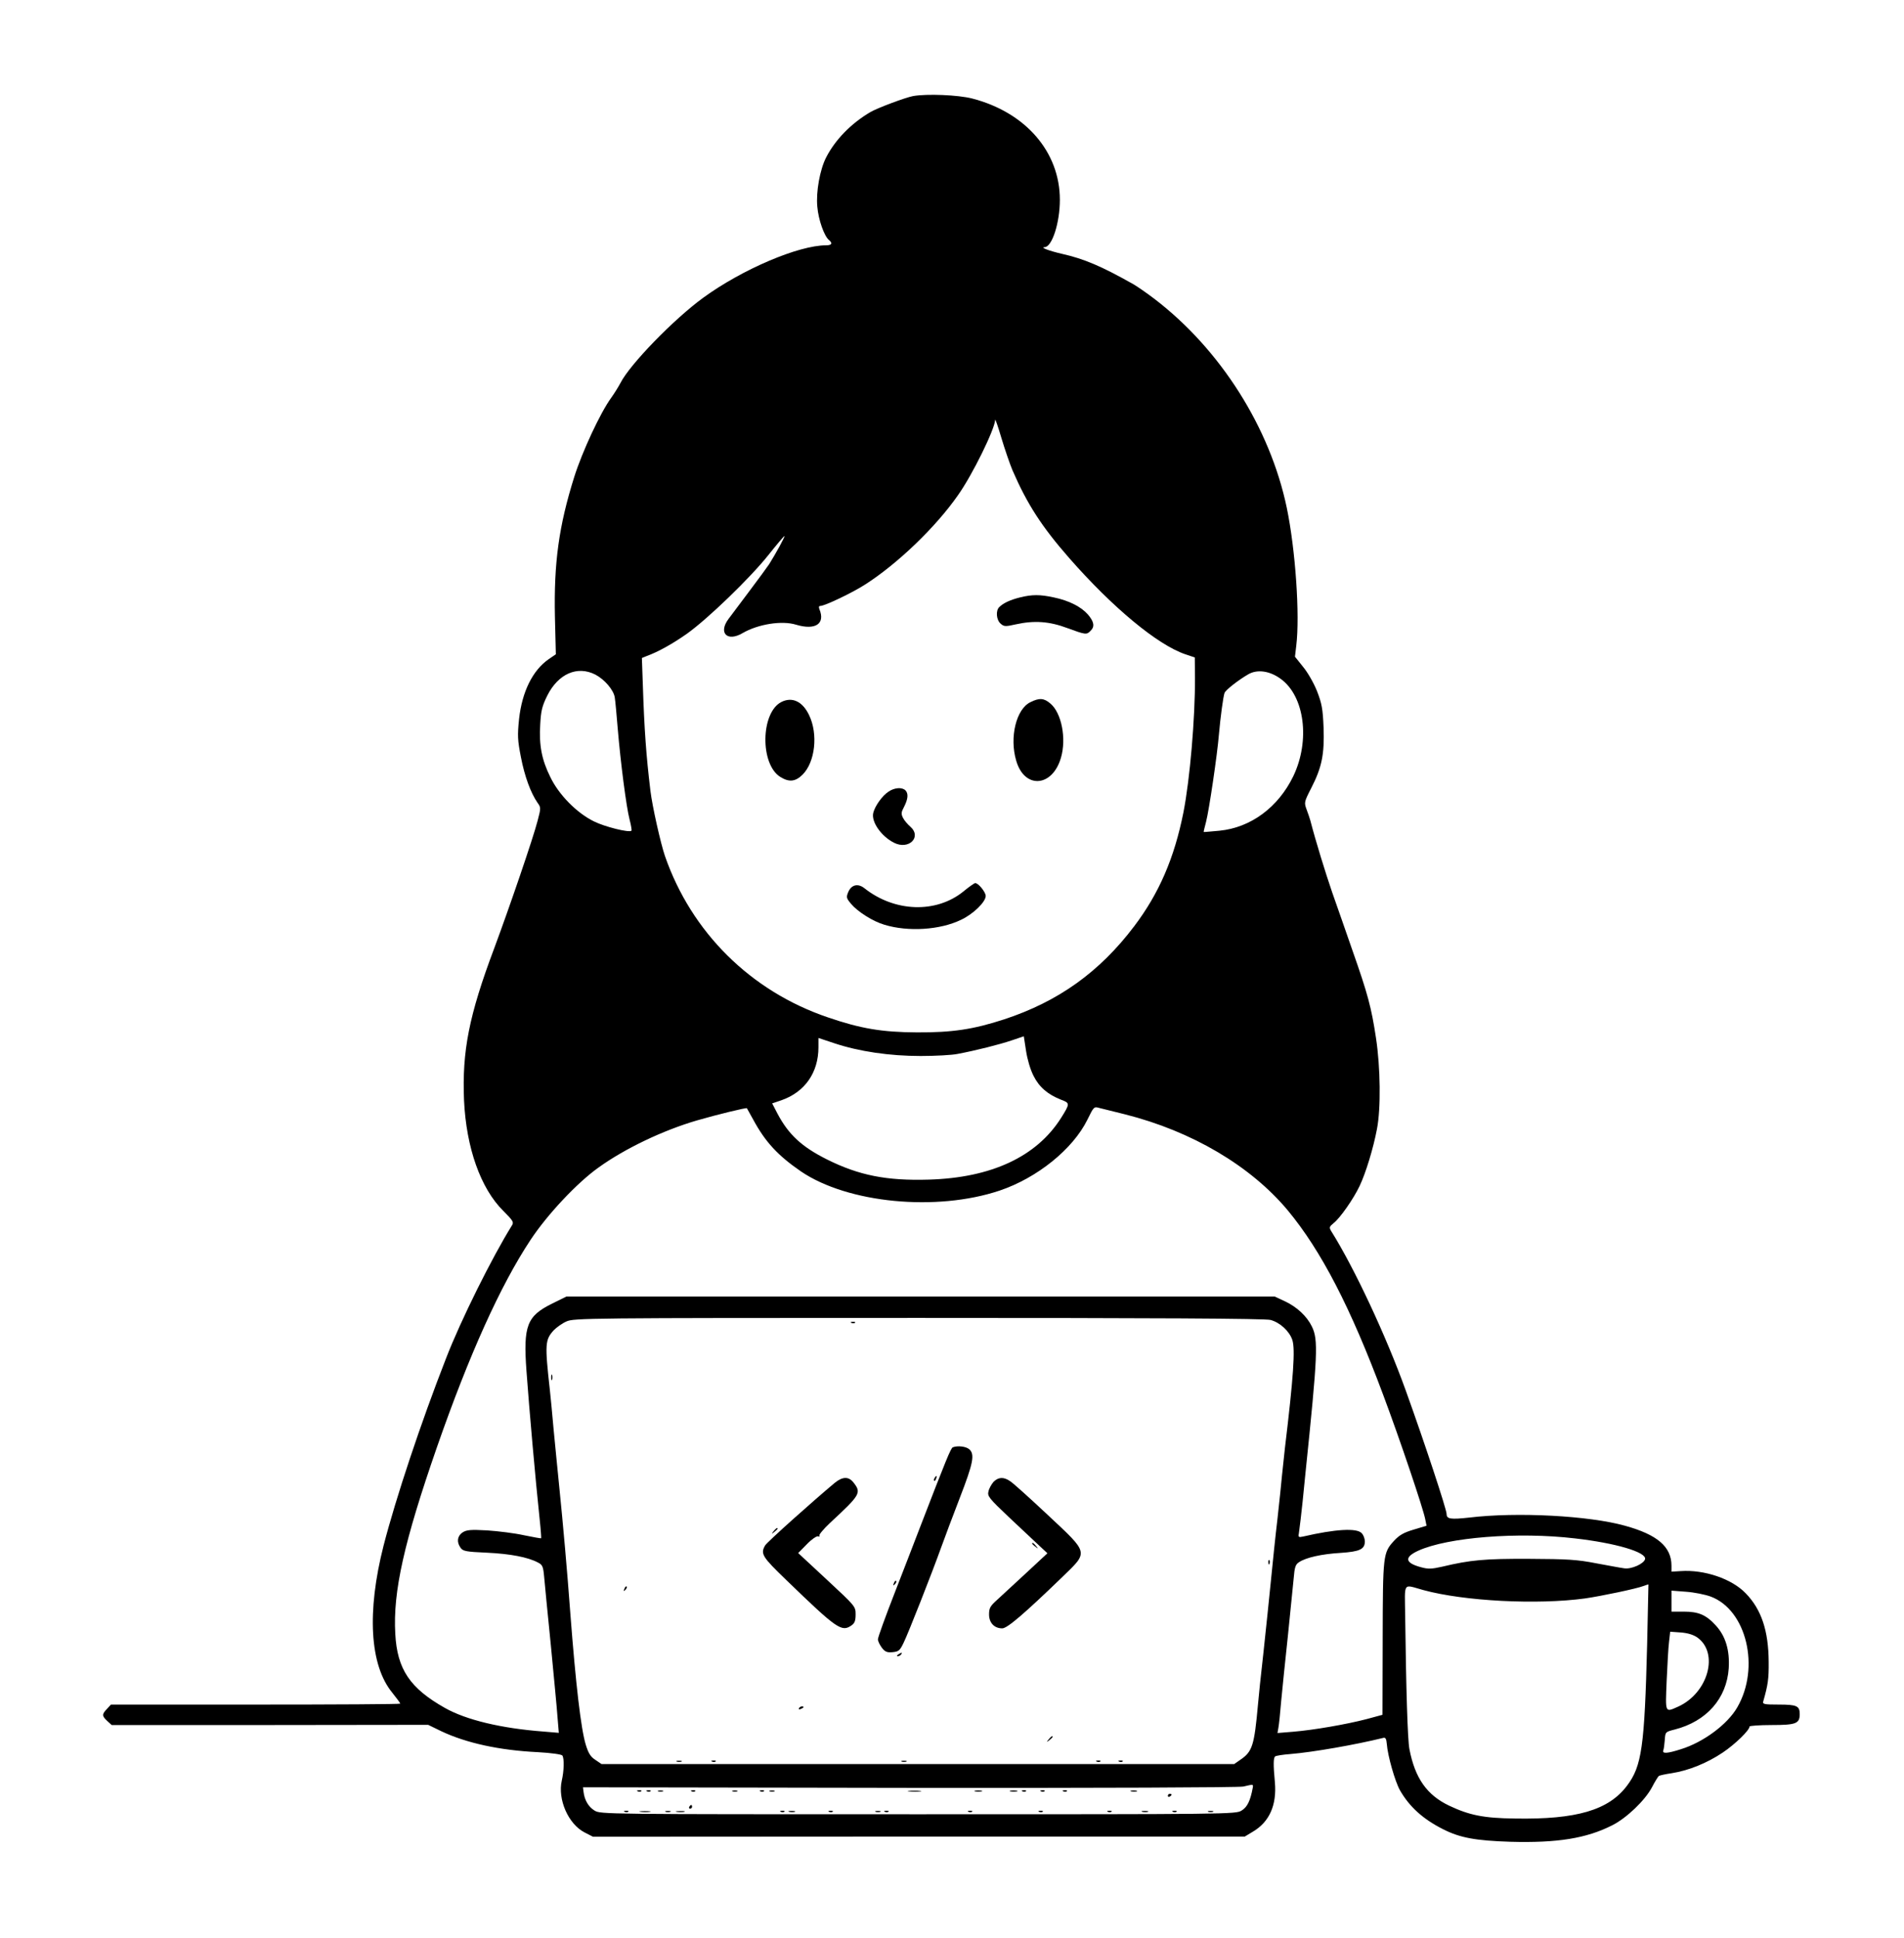 <svg width="1366" height="1390" viewBox="0 0 1366 1390" fill="none" xmlns="http://www.w3.org/2000/svg">
<rect x="-306" width="1831" height="1390" fill="white"/>
<path d="M655.184 68.886C649.85 69.819 629.584 77.419 624.517 80.352C610.65 88.486 599.184 100.219 592.65 113.019C588.25 121.686 585.317 137.686 586.384 148.352C587.184 157.686 591.317 169.286 594.65 172.086C597.584 174.486 596.784 175.952 592.65 175.952C572.917 175.952 532.517 193.152 504.517 213.552C483.317 229.019 451.984 261.286 445.184 274.619C443.85 277.152 440.917 281.952 438.517 285.286C430.65 296.086 417.717 323.952 411.984 342.086C400.917 377.286 397.317 403.819 398.117 442.219L398.784 469.286L393.717 472.752C382.117 480.752 374.517 496.219 372.384 515.819C371.184 527.552 371.317 530.752 373.717 543.019C376.384 556.886 380.784 568.752 385.584 575.686C388.117 579.152 388.117 579.552 385.717 588.619C382.517 601.152 365.317 651.286 354.65 679.952C336.384 728.486 331.45 753.952 332.917 789.286C334.517 823.286 344.784 852.352 361.05 868.486C367.984 875.419 368.784 876.619 367.317 878.886C353.184 901.552 330.517 947.019 319.984 974.352C301.85 1020.75 283.984 1074.49 275.184 1108.62C263.05 1156.22 265.317 1194.35 281.317 1213.95C284.517 1217.95 287.184 1221.55 287.184 1221.95C287.184 1222.35 240.517 1222.62 183.45 1222.62H79.584L76.784 1225.69C73.05 1229.55 73.05 1230.75 76.917 1234.35L80.117 1237.29H193.584L307.184 1237.15L316.784 1241.82C334.65 1250.22 358.25 1255.42 385.85 1256.75C395.584 1257.29 402.917 1258.35 403.45 1259.15C404.917 1261.29 404.65 1270.22 403.05 1277.15C399.984 1290.62 407.717 1308.35 419.45 1314.35L425.45 1317.42L659.184 1317.29H893.05L898.784 1313.82C910.65 1306.89 916.117 1294.75 914.65 1278.35C913.45 1265.55 913.584 1261.02 914.784 1259.82C915.45 1259.29 920.384 1258.49 925.85 1258.09C942.117 1256.75 972.517 1251.42 992.517 1246.49C993.984 1246.09 994.65 1247.29 994.917 1250.62C995.584 1259.55 1000.92 1277.95 1004.38 1284.09C1011.18 1295.95 1020.92 1304.75 1035.18 1311.95C1047.45 1318.22 1058.78 1320.22 1083.58 1321.02C1117.32 1321.95 1138.12 1318.62 1156.78 1309.15C1167.05 1303.95 1180.25 1291.29 1185.18 1281.95C1187.32 1277.82 1189.58 1274.22 1190.12 1273.82C1190.65 1273.42 1194.92 1272.49 1199.45 1271.82C1211.45 1269.95 1224.65 1264.62 1235.98 1257.02C1244.92 1251.02 1255.18 1241.02 1255.18 1238.35C1255.18 1237.82 1262.38 1237.29 1271.05 1237.29C1288.65 1237.29 1291.18 1236.22 1291.18 1229.42C1291.18 1223.55 1289.05 1222.62 1276.12 1222.62C1265.58 1222.62 1264.38 1222.35 1265.05 1220.22C1268.38 1208.62 1269.05 1204.09 1268.92 1191.95C1268.78 1169.69 1263.72 1154.35 1252.38 1142.75C1242.38 1132.35 1222.65 1125.69 1205.72 1126.89L1199.18 1127.29V1123.02C1199.18 1109.42 1189.05 1100.75 1165.85 1094.35C1140.12 1087.15 1088.52 1084.35 1054.12 1088.49C1040.65 1089.95 1037.85 1089.55 1037.85 1085.95C1037.85 1082.62 1021.98 1034.62 1008.52 997.286C994.517 958.352 971.717 909.552 955.05 883.019C953.45 880.352 953.717 879.819 956.784 877.286C961.317 873.819 971.05 859.952 975.45 850.619C979.85 841.419 985.317 823.419 987.85 809.952C990.784 795.152 990.384 765.419 987.184 744.486C983.85 722.486 981.317 713.019 970.384 681.952C965.584 667.952 958.917 649.152 955.717 639.952C951.05 626.352 943.984 603.552 940.117 588.619C939.717 587.152 938.517 583.552 937.45 580.752C935.584 575.686 935.584 575.286 940.65 565.419C948.384 550.352 950.25 541.019 949.584 521.952C949.05 508.219 948.25 504.486 944.917 495.819C942.65 490.086 938.25 482.352 934.917 478.352L929.05 471.019L929.984 463.152C932.65 441.286 929.45 394.486 923.184 364.219C911.184 306.752 875.584 250.619 828.384 214.486C822.784 210.219 815.85 205.419 813.05 203.819C790.117 190.886 777.85 185.686 761.984 182.086C752.65 179.952 745.984 177.419 749.45 177.286C754.784 177.152 760.384 159.819 760.384 143.286C760.384 108.886 735.717 80.486 697.317 70.619C687.317 68.086 665.184 67.153 655.184 68.886ZM726.384 337.286C736.917 361.552 747.317 377.686 767.05 400.219C798.117 435.686 830.384 462.486 850.384 469.286L857.184 471.552L857.317 486.086C857.45 515.152 853.717 558.752 849.05 582.619C842.517 615.419 831.584 640.752 813.717 664.352C788.917 697.152 759.317 718.352 720.384 731.152C698.25 738.352 683.184 740.619 657.85 740.486C632.784 740.352 617.584 737.819 593.85 729.686C538.517 710.886 495.984 668.619 477.05 613.952C473.984 605.019 467.984 578.352 466.65 567.286C463.584 541.819 462.25 523.552 461.184 490.886L460.517 471.952L464.117 470.486C472.25 467.552 482.917 461.552 492.917 454.486C507.85 443.819 537.984 414.752 551.184 398.219C557.317 390.486 562.65 384.219 562.784 384.486C563.317 384.886 556.517 397.152 551.85 404.619C550.384 406.752 544.117 415.419 537.85 423.686C531.584 431.952 524.784 441.152 522.65 443.952C515.184 453.952 521.717 460.619 532.784 454.086C543.85 447.686 560.917 444.886 571.184 448.086C585.05 452.219 592.25 447.419 587.85 436.886C587.317 435.419 587.45 434.619 588.517 434.619C591.717 434.619 611.85 425.019 621.05 419.019C644.25 404.086 671.45 377.952 687.317 355.152C697.717 340.486 713.584 308.086 713.984 301.152C713.984 300.086 715.984 305.819 718.384 313.952C720.784 321.952 724.384 332.486 726.384 337.286ZM427.05 483.819C433.717 487.286 440.25 494.886 441.05 500.219C441.45 502.619 442.384 512.752 443.184 522.619C445.184 546.486 449.317 578.886 451.717 587.952C452.784 591.952 453.317 595.552 453.05 595.819C451.45 597.419 433.85 593.019 426.117 589.152C413.85 583.152 400.917 570.086 394.784 557.286C388.65 544.886 386.65 534.619 387.584 519.552C388.117 509.686 388.917 506.486 392.65 498.886C400.517 483.286 414.117 477.286 427.05 483.819ZM918.784 486.886C935.984 499.286 940.117 531.152 927.85 556.752C917.05 579.019 897.45 593.552 875.05 595.819C868.917 596.352 863.717 596.886 863.584 596.752C863.45 596.619 864.25 593.286 865.317 589.286C867.45 580.886 873.317 541.419 874.517 526.619C875.584 514.352 877.584 499.686 878.517 497.019C879.317 494.886 888.517 487.686 895.717 483.552C902.117 479.952 910.917 481.152 918.784 486.886ZM741.45 771.552C745.45 779.686 751.717 785.019 761.184 788.752C767.717 791.152 767.717 791.552 761.184 801.952C743.584 829.686 711.184 844.752 666.517 846.086C635.984 847.019 616.117 843.019 593.184 831.552C575.317 822.619 565.717 813.819 557.717 798.619L553.984 791.419L560.65 789.152C577.45 783.286 587.184 769.286 587.184 751.152V744.486L598.384 748.219C616.384 754.219 638.25 757.419 660.517 757.419C671.184 757.419 683.05 756.752 686.917 755.952C700.384 753.419 717.184 749.152 725.85 746.219L734.517 743.286L736.117 753.686C737.05 759.819 739.184 767.152 741.45 771.552ZM807.184 799.286C855.184 811.419 897.184 836.219 923.85 868.086C947.85 897.019 968.917 937.686 992.25 1000.22C1004.12 1031.82 1021.18 1082.35 1022.52 1089.69L1023.45 1094.35L1014.12 1097.15C1006.92 1099.29 1003.85 1101.15 1000.12 1105.15C992.25 1113.82 992.117 1115.02 991.984 1175.29L991.85 1229.95L980.517 1233.02C966.25 1236.75 942.517 1240.89 927.85 1242.09L916.517 1243.02L917.184 1239.15C917.584 1237.02 918.517 1228.35 919.184 1219.95C919.984 1211.55 922.117 1190.49 923.984 1173.29C925.717 1156.09 927.584 1137.55 928.117 1132.22C928.784 1123.95 929.45 1122.09 931.984 1120.49C936.917 1117.15 948.25 1114.62 961.85 1113.82C975.717 1112.89 979.184 1111.15 979.184 1105.55C979.184 1103.69 978.25 1101.02 976.917 1099.69C973.45 1095.82 957.984 1096.75 934.917 1102.09C931.717 1102.75 931.317 1102.62 931.85 1099.82C932.517 1094.89 933.717 1085.29 934.517 1077.29C934.917 1073.29 935.85 1064.22 936.517 1057.29C945.45 971.019 945.85 961.019 941.184 951.419C937.584 944.086 930.65 937.552 921.984 933.419L914.517 929.952H660.384H406.384L396.117 935.019C377.984 943.952 375.317 950.886 377.717 983.419C379.717 1011.02 384.117 1060.89 387.184 1089.82C387.984 1097.15 388.384 1103.15 388.25 1103.29C387.984 1103.55 382.517 1102.49 375.85 1101.15C369.317 1099.69 357.45 1098.22 349.584 1097.69C337.584 1097.02 334.784 1097.29 331.85 1099.15C328.117 1101.69 327.45 1105.95 330.384 1110.09C332.117 1112.62 334.25 1113.02 349.45 1113.69C366.117 1114.49 378.784 1116.89 385.984 1120.75C389.184 1122.35 389.717 1123.55 390.384 1130.89C390.784 1135.55 392.917 1157.55 395.184 1179.95C397.317 1202.35 399.584 1225.55 399.984 1231.69L400.917 1242.89L389.717 1241.95C359.85 1239.69 334.517 1233.69 319.184 1225.02C294.117 1210.89 284.917 1197.29 283.584 1171.82C281.85 1141.69 289.85 1105.95 313.584 1037.69C336.517 971.952 358.917 922.086 380.65 889.286C392.65 871.152 413.984 848.352 429.584 837.286C448.517 823.686 475.717 810.752 499.85 803.686C514.517 799.419 535.45 794.352 535.85 794.886C535.984 795.152 538.117 798.886 540.517 803.286C549.05 819.019 557.984 828.752 574.65 840.219C608.25 863.019 671.85 869.152 717.184 853.952C744.117 844.886 769.717 824.219 780.117 803.152C784.784 793.686 784.784 793.552 788.917 794.752C791.317 795.286 799.45 797.419 807.184 799.286ZM911.584 946.752C918.384 948.619 925.05 954.752 927.184 961.152C929.317 967.819 927.984 987.686 921.85 1038.62C921.184 1044.89 920.25 1053.82 919.717 1058.62C919.317 1063.42 917.85 1077.15 916.517 1089.29C915.05 1101.42 913.05 1121.15 911.85 1133.29C910.65 1145.42 908.25 1168.49 906.517 1184.62C904.65 1200.75 902.917 1217.82 902.517 1222.62C899.85 1252.09 898.517 1256.35 889.85 1262.22L885.45 1265.29H658.517H431.584L427.05 1262.22C423.584 1259.95 422.117 1257.42 420.25 1251.42C416.784 1240.09 413.05 1207.95 409.184 1157.29C406.917 1126.49 403.984 1093.55 401.184 1065.95C400.117 1055.69 398.384 1037.42 397.184 1025.29C396.117 1013.15 394.917 1000.62 394.517 997.286C390.784 963.686 391.05 961.019 397.317 954.086C399.317 952.086 403.317 949.152 406.384 947.819C411.717 945.419 420.784 945.286 659.184 945.286C827.717 945.286 908.117 945.686 911.584 946.752ZM1129.85 1103.42C1159.18 1106.75 1181.18 1113.29 1180.25 1118.22C1179.58 1121.55 1170.38 1125.69 1165.32 1124.89C1163.05 1124.62 1153.98 1122.89 1145.18 1121.29C1131.45 1118.62 1124.65 1118.22 1097.18 1118.09C1065.18 1117.95 1054.92 1118.89 1034.78 1123.69C1027.05 1125.42 1024.65 1125.55 1019.45 1124.09C1007.85 1121.02 1007.32 1116.89 1017.58 1112.22C1038.78 1102.62 1089.05 1098.62 1129.85 1103.42ZM1181.72 1179.29C1179.85 1253.15 1177.85 1266.75 1167.32 1280.75C1154.12 1298.35 1131.05 1305.15 1086.78 1304.35C1064.38 1304.09 1054.12 1301.95 1039.72 1295.15C1023.72 1287.55 1015.18 1275.42 1011.18 1254.62C1009.85 1247.95 1008.78 1211.29 1008.12 1158.89C1007.85 1134.09 1006.12 1136.35 1021.18 1140.49C1050.52 1148.49 1102.92 1151.15 1137.18 1146.49C1149.05 1144.75 1173.98 1139.55 1179.18 1137.55C1181.05 1136.89 1182.52 1136.35 1182.65 1136.49C1182.65 1136.49 1182.25 1155.82 1181.72 1179.29ZM1227.32 1145.15C1253.05 1154.75 1262.92 1196.09 1246.38 1224.62C1239.32 1236.89 1221.98 1249.69 1205.98 1254.62C1195.98 1257.82 1192.38 1257.95 1193.32 1255.42C1193.72 1254.49 1194.12 1251.02 1194.38 1247.95C1194.78 1242.22 1194.78 1242.22 1201.58 1240.49C1224.38 1234.62 1238.78 1218.22 1240.25 1196.62C1241.05 1183.55 1237.98 1173.55 1231.05 1165.95C1223.98 1158.22 1218.65 1155.95 1207.98 1155.95H1199.18V1148.49V1140.89L1209.58 1141.69C1215.45 1142.09 1223.32 1143.69 1227.32 1145.15ZM1217.72 1174.49C1233.45 1185.69 1225.45 1214.35 1203.98 1224.09C1194.38 1228.35 1194.78 1229.02 1195.72 1205.55C1196.25 1194.09 1196.92 1181.42 1197.45 1177.42L1198.25 1170.35L1205.72 1170.89C1210.92 1171.29 1214.78 1172.49 1217.72 1174.49ZM898.784 1282.22C897.05 1291.69 894.784 1296.22 890.784 1298.62C886.65 1301.29 882.25 1301.29 658.65 1301.29C432.784 1301.29 430.784 1301.29 426.517 1298.62C422.117 1295.95 419.317 1291.02 418.65 1285.15L418.25 1281.95L652.517 1282.35C790.117 1282.49 888.917 1282.09 891.984 1281.42C899.317 1279.69 899.184 1279.69 898.784 1282.22Z" fill="black"/>
<path d="M731.85 428.486C724.784 430.219 719.717 432.619 716.917 435.419C714.25 437.952 714.784 444.619 717.85 447.286C720.25 449.419 721.184 449.552 728.784 447.819C742.117 444.886 752.917 445.686 765.717 450.486C778.784 455.286 779.584 455.419 782.384 452.486C785.584 449.419 784.917 445.952 780.517 440.752C775.584 435.152 766.917 430.752 755.984 428.486C746.117 426.352 740.517 426.352 731.85 428.486Z" fill="black"/>
<path d="M560.517 503.552C545.717 511.152 545.183 548.219 559.85 557.286C566.117 561.152 570.65 560.752 575.85 555.552C584.783 546.619 587.05 526.619 580.517 513.019C575.85 503.152 568.383 499.552 560.517 503.552Z" fill="black"/>
<path d="M739.184 503.686C729.05 508.619 724.117 528.886 729.05 545.552C734.917 566.086 755.05 564.752 761.184 543.419C765.184 529.686 761.584 511.286 753.584 504.619C748.917 500.619 745.584 500.486 739.184 503.686Z" fill="black"/>
<path d="M637.45 567.819C633.05 570.619 627.717 578.086 626.517 583.019C624.917 589.286 632.117 599.819 641.45 604.486C651.984 609.819 661.584 600.352 653.05 592.886C651.184 591.286 648.784 588.486 647.85 586.619C646.384 583.686 646.517 582.619 648.65 578.619C651.45 573.152 651.85 569.152 649.584 566.886C647.184 564.486 641.717 564.886 637.45 567.819Z" fill="black"/>
<path d="M691.184 639.419C671.584 655.286 641.851 654.219 620.251 637.152C615.584 633.419 610.784 634.486 608.517 639.952C607.051 643.552 607.184 644.219 610.517 648.219C615.317 653.952 626.251 660.886 634.517 663.286C651.584 668.486 674.384 667.019 689.317 659.819C698.251 655.686 707.184 646.886 707.184 642.619C707.184 639.819 701.717 633.152 699.584 633.419C699.051 633.419 695.184 636.086 691.184 639.419Z" fill="black"/>
<path d="M610.917 948.886C611.85 949.286 613.05 949.153 613.45 948.753C613.984 948.353 613.184 947.953 611.717 948.086C610.25 948.086 609.85 948.486 610.917 948.886Z" fill="black"/>
<path d="M395.45 987.952C395.45 989.819 395.717 990.486 396.117 989.552C396.384 988.752 396.384 987.152 396.117 986.219C395.717 985.419 395.45 986.086 395.45 987.952Z" fill="black"/>
<path d="M683.583 1038.09C682.117 1038.75 678.783 1046.89 660.383 1094.62C656.917 1103.82 648.517 1125.29 641.983 1142.22C635.317 1159.29 629.85 1174.35 629.85 1175.82C629.85 1177.15 631.183 1179.82 632.65 1181.82C634.917 1184.75 636.383 1185.42 640.383 1185.02C644.65 1184.62 645.583 1183.95 648.25 1178.35C651.45 1171.95 668.517 1128.62 675.45 1109.29C677.717 1103.02 683.583 1087.29 688.65 1074.22C698.25 1049.42 699.45 1043.15 695.45 1039.55C693.05 1037.42 687.05 1036.75 683.583 1038.09Z" fill="black"/>
<path d="M670.517 1060.09C669.983 1060.89 669.85 1061.69 670.25 1062.09C670.517 1062.49 671.183 1061.82 671.583 1060.62C672.517 1058.35 671.717 1057.95 670.517 1060.09Z" fill="black"/>
<path d="M598.917 1063.55C583.583 1076.35 550.25 1106.09 548.917 1108.49C545.45 1114.49 546.783 1116.62 564.25 1133.42C600.65 1168.62 603.85 1170.75 610.917 1165.82C613.183 1164.22 613.85 1162.49 613.85 1157.95C613.85 1152.22 613.717 1152.09 593.183 1133.02L572.65 1113.95L578.917 1107.55C582.25 1104.09 585.983 1101.55 586.917 1101.95C587.85 1102.22 588.383 1102.09 587.85 1101.42C587.45 1100.75 590.917 1096.62 595.45 1092.35C617.317 1072.09 618.117 1070.75 612.383 1063.42C608.917 1058.89 604.517 1059.02 598.917 1063.55Z" fill="black"/>
<path d="M712.784 1062.89C711.317 1064.62 709.584 1067.55 709.184 1069.69C708.251 1073.02 709.451 1074.62 723.984 1088.35C732.784 1096.62 742.517 1105.82 745.717 1108.75L751.451 1114.09L736.384 1128.09C727.984 1135.82 718.517 1144.62 715.451 1147.42C710.384 1151.95 709.584 1153.42 709.584 1157.95C709.584 1163.95 713.317 1167.95 719.051 1167.95C722.651 1167.95 734.917 1157.42 762.251 1131.02C781.051 1112.75 781.451 1114.49 751.717 1086.62C738.784 1074.49 726.651 1063.55 724.651 1062.35C719.984 1059.15 716.251 1059.42 712.784 1062.89Z" fill="black"/>
<path d="M555.05 1098.22C553.317 1100.35 553.45 1100.49 555.583 1098.75C556.783 1097.82 557.85 1096.75 557.85 1096.49C557.85 1095.42 556.783 1096.09 555.05 1098.22Z" fill="black"/>
<path d="M740.517 1107.15C740.517 1107.42 741.584 1108.49 742.917 1109.42C744.917 1111.15 745.05 1111.02 743.317 1108.89C741.584 1106.75 740.517 1106.09 740.517 1107.15Z" fill="black"/>
<path d="M909.984 1120.75C909.984 1122.22 910.384 1122.62 910.784 1121.55C911.184 1120.62 911.05 1119.42 910.65 1119.02C910.25 1118.49 909.85 1119.29 909.984 1120.75Z" fill="black"/>
<path d="M641.317 1135.55C640.517 1137.42 640.65 1137.55 641.983 1136.35C642.917 1135.42 643.317 1134.35 642.917 1133.95C642.517 1133.55 641.717 1134.22 641.317 1135.55Z" fill="black"/>
<path d="M447.983 1139.55C447.183 1141.42 447.317 1141.55 448.65 1140.35C449.583 1139.42 449.983 1138.35 449.583 1137.95C449.183 1137.55 448.383 1138.22 447.983 1139.55Z" fill="black"/>
<path d="M644.517 1186.62C643.317 1187.42 643.184 1187.95 644.117 1187.95C644.917 1187.95 646.117 1187.29 646.517 1186.62C647.584 1185.02 647.05 1185.02 644.517 1186.62Z" fill="black"/>
<path d="M573.184 1225.29C572.784 1226.09 573.317 1226.22 574.384 1225.82C576.784 1224.89 577.184 1223.95 575.317 1223.95C574.517 1223.95 573.584 1224.49 573.184 1225.29Z" fill="black"/>
<path d="M752.384 1247.55C750.65 1249.69 750.784 1249.82 752.917 1248.09C754.117 1247.15 755.184 1246.09 755.184 1245.82C755.184 1244.75 754.117 1245.42 752.384 1247.55Z" fill="black"/>
<path d="M485.583 1263.55C486.383 1263.82 487.983 1263.82 488.917 1263.55C489.717 1263.15 489.05 1262.89 487.183 1262.89C485.317 1262.89 484.65 1263.15 485.583 1263.55Z" fill="black"/>
<path d="M510.917 1263.55C511.85 1263.95 513.05 1263.82 513.45 1263.42C513.984 1263.02 513.184 1262.62 511.717 1262.75C510.25 1262.75 509.85 1263.15 510.917 1263.55Z" fill="black"/>
<path d="M646.917 1263.55C647.717 1263.82 649.317 1263.82 650.25 1263.55C651.05 1263.15 650.384 1262.89 648.517 1262.89C646.65 1262.89 645.984 1263.15 646.917 1263.55Z" fill="black"/>
<path d="M786.917 1263.55C787.85 1263.95 789.05 1263.82 789.45 1263.42C789.984 1263.02 789.184 1262.62 787.717 1262.75C786.25 1262.75 785.85 1263.15 786.917 1263.55Z" fill="black"/>
<path d="M802.917 1263.55C803.85 1263.95 805.05 1263.82 805.45 1263.42C805.984 1263.02 805.184 1262.62 803.717 1262.75C802.25 1262.75 801.85 1263.15 802.917 1263.55Z" fill="black"/>
<path d="M457.584 1284.89C458.517 1285.29 459.717 1285.15 460.117 1284.75C460.65 1284.35 459.85 1283.95 458.384 1284.09C456.917 1284.09 456.517 1284.49 457.584 1284.89Z" fill="black"/>
<path d="M464.25 1284.89C465.183 1285.29 466.383 1285.15 466.783 1284.75C467.317 1284.35 466.517 1283.95 465.05 1284.09C463.583 1284.09 463.183 1284.49 464.25 1284.89Z" fill="black"/>
<path d="M472.25 1284.89C473.05 1285.15 474.65 1285.15 475.584 1284.89C476.384 1284.49 475.717 1284.22 473.85 1284.22C471.984 1284.22 471.317 1284.49 472.25 1284.89Z" fill="black"/>
<path d="M496.25 1284.89C497.183 1285.29 498.383 1285.15 498.783 1284.75C499.317 1284.35 498.517 1283.95 497.05 1284.09C495.583 1284.09 495.183 1284.49 496.25 1284.89Z" fill="black"/>
<path d="M525.583 1284.89C526.383 1285.15 527.983 1285.15 528.917 1284.89C529.717 1284.49 529.05 1284.22 527.183 1284.22C525.317 1284.22 524.65 1284.49 525.583 1284.89Z" fill="black"/>
<path d="M545.584 1284.89C546.517 1285.29 547.717 1285.15 548.117 1284.75C548.65 1284.35 547.85 1283.95 546.384 1284.09C544.917 1284.09 544.517 1284.49 545.584 1284.89Z" fill="black"/>
<path d="M552.25 1284.89C553.05 1285.15 554.65 1285.15 555.584 1284.89C556.384 1284.49 555.717 1284.22 553.85 1284.22C551.984 1284.22 551.317 1284.49 552.25 1284.89Z" fill="black"/>
<path d="M652.251 1284.89C654.651 1285.15 658.251 1285.15 660.251 1284.89C662.251 1284.62 660.251 1284.35 655.851 1284.35C651.451 1284.35 649.851 1284.62 652.251 1284.89Z" fill="black"/>
<path d="M699.584 1284.89C700.784 1285.15 702.917 1285.15 704.25 1284.89C705.45 1284.49 704.384 1284.22 701.85 1284.22C699.317 1284.22 698.25 1284.49 699.584 1284.89Z" fill="black"/>
<path d="M724.917 1284.89C726.117 1285.15 728.25 1285.15 729.583 1284.89C730.783 1284.49 729.717 1284.22 727.183 1284.22C724.65 1284.22 723.583 1284.49 724.917 1284.89Z" fill="black"/>
<path d="M733.584 1284.89C734.517 1285.29 735.717 1285.15 736.117 1284.75C736.65 1284.35 735.85 1283.95 734.384 1284.09C732.917 1284.09 732.517 1284.49 733.584 1284.89Z" fill="black"/>
<path d="M746.917 1284.89C747.85 1285.29 749.05 1285.15 749.45 1284.75C749.984 1284.35 749.184 1283.95 747.717 1284.09C746.25 1284.09 745.85 1284.49 746.917 1284.89Z" fill="black"/>
<path d="M762.917 1284.89C763.85 1285.29 765.05 1285.15 765.45 1284.75C765.984 1284.35 765.184 1283.95 763.717 1284.09C762.25 1284.09 761.85 1284.49 762.917 1284.89Z" fill="black"/>
<path d="M811.583 1284.89C812.783 1285.15 814.65 1285.15 815.583 1284.89C816.383 1284.49 815.45 1284.22 813.183 1284.22C811.05 1284.22 810.25 1284.49 811.583 1284.89Z" fill="black"/>
<path d="M837.85 1288.09C837.85 1288.75 838.517 1289.02 839.183 1288.62C839.983 1288.22 840.517 1287.55 840.517 1287.15C840.517 1286.89 839.983 1286.62 839.183 1286.62C838.517 1286.62 837.85 1287.29 837.85 1288.09Z" fill="black"/>
<path d="M494.517 1295.95C494.117 1296.62 494.384 1297.29 495.05 1297.29C495.85 1297.29 496.517 1296.62 496.517 1295.95C496.517 1295.15 496.25 1294.62 495.984 1294.62C495.584 1294.62 494.917 1295.15 494.517 1295.95Z" fill="black"/>
<path d="M448.25 1299.55C449.183 1299.95 450.383 1299.82 450.783 1299.42C451.317 1299.02 450.517 1298.62 449.05 1298.75C447.583 1298.75 447.183 1299.15 448.25 1299.55Z" fill="black"/>
<path d="M459.584 1299.55C461.584 1299.82 464.517 1299.82 466.25 1299.55C467.85 1299.29 466.25 1299.02 462.517 1299.02C458.917 1299.02 457.45 1299.29 459.584 1299.55Z" fill="black"/>
<path d="M477.583 1299.55C478.383 1299.82 479.983 1299.82 480.917 1299.55C481.717 1299.15 481.05 1298.89 479.183 1298.89C477.317 1298.89 476.65 1299.15 477.583 1299.55Z" fill="black"/>
<path d="M485.583 1299.55C487.183 1299.82 489.583 1299.82 490.917 1299.55C492.117 1299.15 490.783 1298.89 487.85 1299.02C484.917 1299.02 483.85 1299.29 485.583 1299.55Z" fill="black"/>
<path d="M560.25 1299.55C561.183 1299.95 562.383 1299.82 562.783 1299.42C563.317 1299.02 562.517 1298.62 561.05 1298.75C559.583 1298.75 559.183 1299.15 560.25 1299.55Z" fill="black"/>
<path d="M566.25 1299.55C567.45 1299.82 569.317 1299.82 570.25 1299.55C571.05 1299.15 570.117 1298.89 567.85 1298.89C565.717 1298.89 564.917 1299.15 566.25 1299.55Z" fill="black"/>
<path d="M594.917 1299.55C595.85 1299.95 597.05 1299.82 597.45 1299.42C597.984 1299.02 597.184 1298.62 595.717 1298.75C594.25 1298.75 593.85 1299.15 594.917 1299.55Z" fill="black"/>
<path d="M628.25 1299.55C629.05 1299.82 630.65 1299.82 631.584 1299.55C632.384 1299.15 631.717 1298.89 629.85 1298.89C627.984 1298.89 627.317 1299.15 628.25 1299.55Z" fill="black"/>
<path d="M634.917 1299.55C635.85 1299.95 637.05 1299.82 637.45 1299.42C637.984 1299.02 637.184 1298.62 635.717 1298.75C634.25 1298.75 633.85 1299.15 634.917 1299.55Z" fill="black"/>
<path d="M694.917 1299.55C695.85 1299.95 697.05 1299.82 697.45 1299.42C697.984 1299.02 697.184 1298.62 695.717 1298.75C694.25 1298.75 693.85 1299.15 694.917 1299.55Z" fill="black"/>
<path d="M745.584 1299.55C746.517 1299.95 747.717 1299.82 748.117 1299.42C748.65 1299.02 747.85 1298.62 746.384 1298.75C744.917 1298.75 744.517 1299.15 745.584 1299.55Z" fill="black"/>
<path d="M794.917 1299.55C795.85 1299.95 797.05 1299.82 797.45 1299.42C797.984 1299.02 797.184 1298.62 795.717 1298.75C794.25 1298.75 793.85 1299.15 794.917 1299.55Z" fill="black"/>
<path d="M819.583 1299.55C820.783 1299.82 822.65 1299.82 823.583 1299.55C824.383 1299.15 823.45 1298.89 821.183 1298.89C819.05 1298.89 818.25 1299.15 819.583 1299.55Z" fill="black"/>
<path d="M841.584 1299.55C842.517 1299.95 843.717 1299.82 844.117 1299.42C844.65 1299.02 843.85 1298.62 842.384 1298.75C840.917 1298.75 840.517 1299.15 841.584 1299.55Z" fill="black"/>
<path d="M866.917 1299.55C867.717 1299.82 869.317 1299.82 870.25 1299.55C871.05 1299.15 870.384 1298.89 868.517 1298.89C866.65 1298.89 865.984 1299.15 866.917 1299.55Z" fill="black"/>
</svg>

